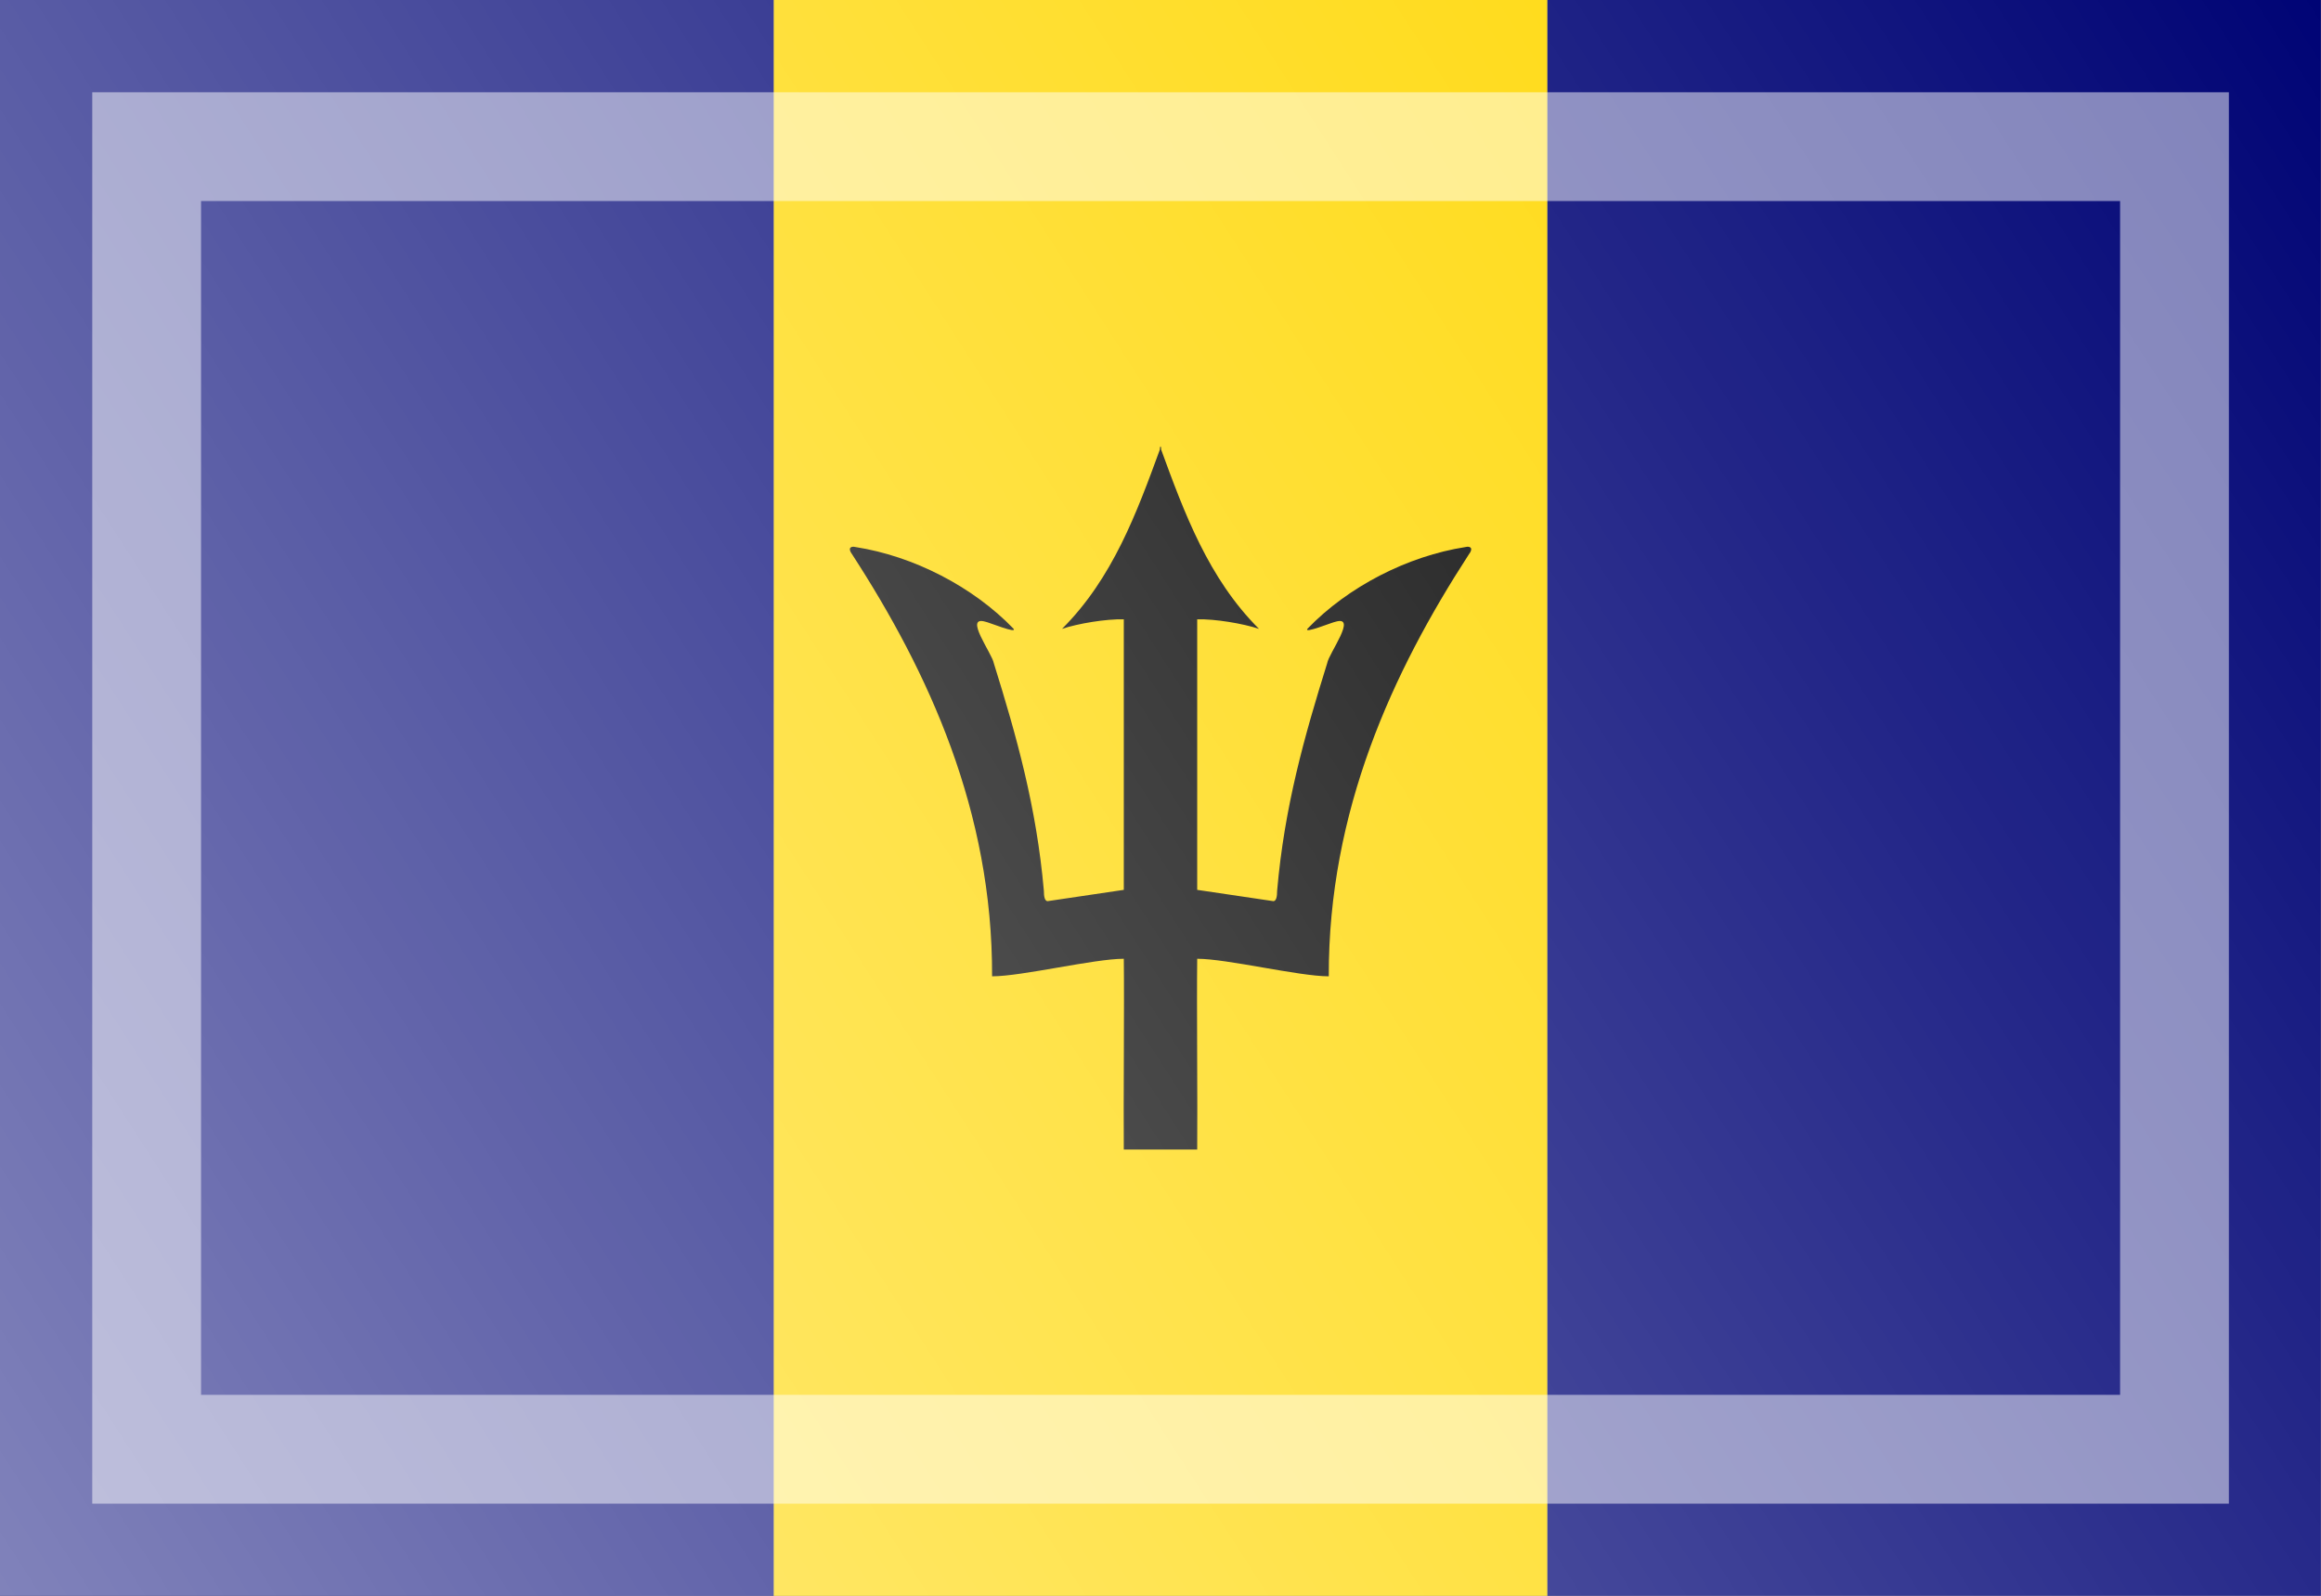 <?xml version="1.0" encoding="UTF-8" standalone="no"?>
<!-- Created with Inkscape (http://www.inkscape.org/) -->
<svg
   xmlns:dc="http://purl.org/dc/elements/1.1/"
   xmlns:cc="http://web.resource.org/cc/"
   xmlns:rdf="http://www.w3.org/1999/02/22-rdf-syntax-ns#"
   xmlns:svg="http://www.w3.org/2000/svg"
   xmlns="http://www.w3.org/2000/svg"
   xmlns:xlink="http://www.w3.org/1999/xlink"
   xmlns:sodipodi="http://sodipodi.sourceforge.net/DTD/sodipodi-0.dtd"
   xmlns:inkscape="http://www.inkscape.org/namespaces/inkscape"
   width="16"
   height="11"
   id="svg2"
   sodipodi:version="0.32"
   inkscape:version="0.44.1"
   version="1.0"
   sodipodi:docbase="/home/cbrill/public_html/bbclone/images/ext2"
   sodipodi:docname="bb.svg"
   inkscape:export-filename="/home/cbrill/public_html/bbclone/images/ext2/bb.png"
   inkscape:export-xdpi="90"
   inkscape:export-ydpi="90">
  <rect width="100%" height="100%" fill="#808080" stroke="none"/>
  <defs
     id="defs4">
    <linearGradient
       id="linearGradient6334">
      <stop
         style="stop-color:white;stop-opacity:0.502;"
         offset="0"
         id="stop6336" />
      <stop
         style="stop-color:white;stop-opacity:0;"
         offset="1"
         id="stop6338" />
    </linearGradient>
    <linearGradient
       inkscape:collect="always"
       xlink:href="#linearGradient6334"
       id="linearGradient6340"
       x1="-4.984"
       y1="10.341"
       x2="8.852"
       y2="1.146"
       gradientUnits="userSpaceOnUse"
       gradientTransform="matrix(1.156,0,0,1.196,5.764,-1.371)" />
  </defs>
  <sodipodi:namedview
     id="base"
     pagecolor="#ffffff"
     bordercolor="#666666"
     borderopacity="1.0"
     inkscape:pageopacity="0.0"
     inkscape:pageshadow="2"
     inkscape:zoom="24.684455"
     inkscape:cx="9.5519516"
     inkscape:cy="0.75093187"
     inkscape:document-units="px"
     inkscape:current-layer="layer1"
     width="16px"
     height="11px"
     inkscape:window-width="1390"
     inkscape:window-height="975"
     inkscape:window-x="0"
     inkscape:window-y="25" />
  <g
     inkscape:label="Ebene 1"
     inkscape:groupmode="layer"
     id="layer1">
    <rect
       style="opacity:1;fill:#000475;fill-opacity:1;stroke:none;stroke-width:2;stroke-linecap:round;stroke-linejoin:round;stroke-miterlimit:4;stroke-dasharray:none;stroke-opacity:0.55"
       id="rect1872"
       width="5.333"
       height="11"
       x="10.666"
       y="-3.5527137e-15" />
    <rect
       y="3.5762787e-07"
       x="5.333"
       height="11"
       width="5.333"
       id="rect2760"
       style="opacity:1;fill:#ffd700;fill-opacity:1;stroke:none;stroke-width:2;stroke-linecap:round;stroke-linejoin:round;stroke-miterlimit:4;stroke-dasharray:none;stroke-opacity:0.55" />
    <rect
       style="opacity:1;fill:#000475;fill-opacity:1;stroke:none;stroke-width:2;stroke-linecap:round;stroke-linejoin:round;stroke-miterlimit:4;stroke-dasharray:none;stroke-opacity:0.55"
       id="rect3647"
       width="5.333"
       height="11"
       x="0"
       y="-3.5527137e-15" />
    <path
       style="fill:black;fill-opacity:1;fill-rule:evenodd;stroke:none;stroke-width:1pt;stroke-linecap:butt;stroke-linejoin:miter;stroke-opacity:1"
       d="M 7.996,3.076 C 7.996,3.076 7.996,3.097 7.996,3.098 C 7.836,3.535 7.67,3.987 7.321,4.335 C 7.431,4.298 7.624,4.266 7.747,4.269 L 7.747,6.134 L 7.221,6.212 C 7.202,6.21 7.196,6.181 7.196,6.14 C 7.145,5.562 7.008,5.075 6.851,4.572 C 6.839,4.503 6.64,4.24 6.794,4.286 C 6.812,4.288 7.019,4.373 6.986,4.333 C 6.706,4.043 6.296,3.833 5.898,3.771 C 5.863,3.762 5.843,3.78 5.874,3.821 C 6.401,4.633 6.843,5.592 6.839,6.73 C 7.045,6.73 7.542,6.609 7.747,6.609 C 7.751,6.926 7.744,7.607 7.747,7.924 L 7.996,7.924 L 8.004,7.924 L 8.253,7.924 C 8.256,7.607 8.249,6.926 8.253,6.609 C 8.458,6.609 8.955,6.73 9.16,6.73 C 9.157,5.592 9.599,4.633 10.126,3.821 C 10.158,3.78 10.137,3.762 10.102,3.771 C 9.704,3.833 9.294,4.043 9.014,4.333 C 8.981,4.373 9.187,4.288 9.206,4.286 C 9.36,4.24 9.16,4.503 9.149,4.572 C 8.992,5.075 8.854,5.562 8.804,6.14 C 8.804,6.181 8.798,6.21 8.779,6.212 L 8.253,6.134 L 8.253,4.269 C 8.376,4.266 8.569,4.298 8.679,4.335 C 8.33,3.987 8.164,3.535 8.004,3.098 C 8.004,3.097 8.004,3.076 8.004,3.076 C 8.002,3.079 8.001,3.083 8,3.087 C 7.999,3.083 7.997,3.08 7.996,3.076 z "
       id="path806" />
    <rect
       style="opacity:1;fill:url(#linearGradient6340);fill-opacity:1;stroke:none;stroke-width:0.5;stroke-linecap:round;stroke-linejoin:miter;stroke-miterlimit:4;stroke-dasharray:none;stroke-opacity:0.502"
       id="rect5439"
       width="16"
       height="11"
       x="0"
       y="0" />
    <rect
       style="opacity:1;fill:none;fill-opacity:1;stroke:white;stroke-width:0.75;stroke-linecap:round;stroke-linejoin:miter;stroke-miterlimit:4;stroke-dasharray:none;stroke-opacity:0.502"
       id="rect4552"
       width="13.979"
       height="8.979"
       x="1.011"
       y="1.011" />
    <use
       height="496.063"
       width="744.094"
       transform="matrix(-1,0,0,1,783.261,-6.758)"
       id="use8450"
       xlink:href="#path806"
       y="0"
       x="0" />
  </g>
</svg>
